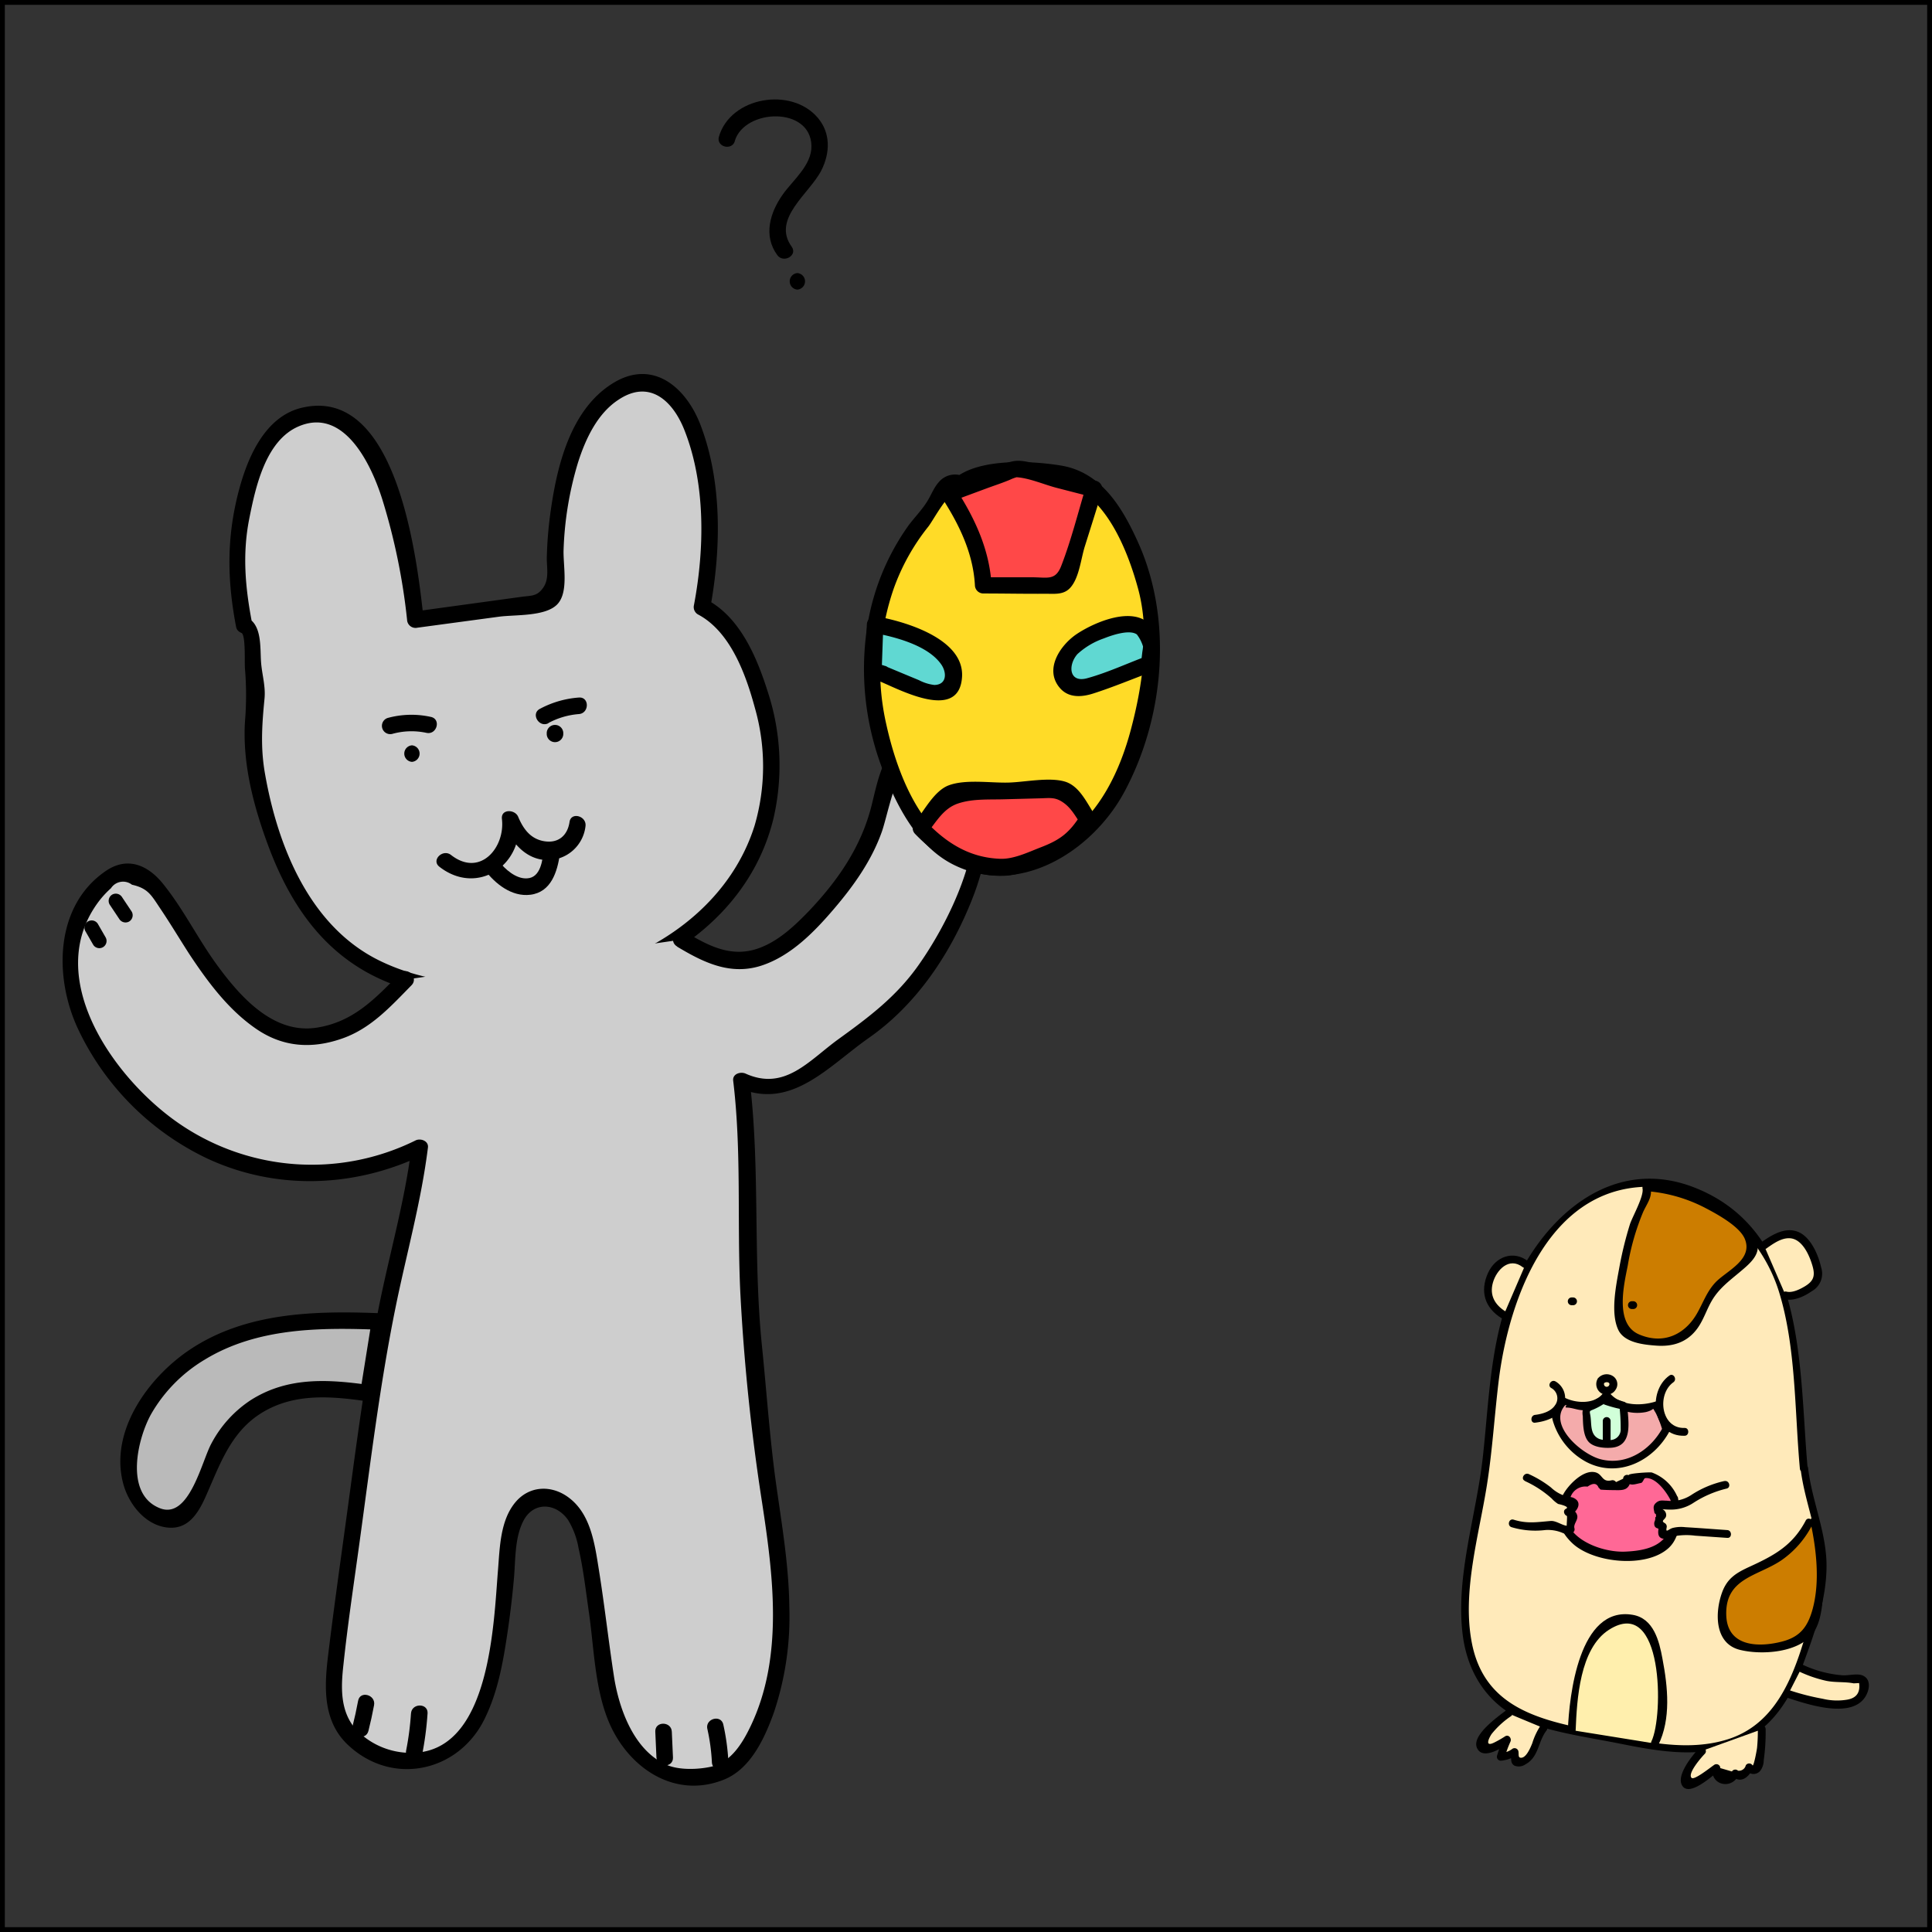 <svg id="Layer_2" data-name="Layer 2" xmlns="http://www.w3.org/2000/svg" viewBox="0 0 401 401"><rect x="0" y="0" width="401" height="401" fill="#333333" stroke="none"/><defs><style>.cls-1{fill:#ffeaba;}.cls-2{fill:#ff6896;}.cls-3{fill:#cc7d00;}.cls-4{fill:#cecece;}.cls-5{fill:#bababa;}.cls-6{fill:#ffdb27;}.cls-7{fill:#ff4848;}.cls-8{fill:#60d8d2;}.cls-9{fill:#f4abab;}.cls-10{fill:#d1ffd9;}.cls-11{fill:#ffefad;}.cls-12{fill:none;stroke:#000;stroke-miterlimit:10;}</style></defs><title>Q2</title><path class="cls-1" d="M903,255.21c.48,5.88,3.1,11.45,3.7,17.32.77,7.54-1.81,15-4.36,22.16-1.69,4.78-3.51,9.74-7.27,13.26s-9.49,5.27-14.93,5.47-10.84-.88-16.17-2l-9.27-1.87c-4.92-1-10-2.07-14-5-4.71-3.51-7.16-9.25-7.82-15s.26-11.45,1.19-17.11l2.58-15.81c1.07-7.85,1.94-22.06,3.75-29.79s4.92-15.35,10.35-21.29,13.44-10,21.64-9.57c6.92.39,13.38,3.94,18.11,8.83a34,34,0,0,1,8,13.43,66,66,0,0,1,2.24,13.7l2.15,23.36" transform="translate(-528.5 49.5)"/><path d="M902.21,255.21c.49,4.22,1.77,8.2,2.75,12.32a36,36,0,0,1-.69,18.78c-2.81,10-6.1,21.6-17,25.14-9.79,3.18-20.78-.28-30.49-2.25-10.85-2.2-20.41-5.55-22.78-17.66-2.08-10.63,1.47-22.34,3.13-32.87,1.12-7.08,1.55-14.26,2.41-21.38,2.14-17.7,10.9-41.66,32.84-40.43,11.95.67,21.89,10.66,25.33,21.66,3.59,11.48,3.27,24.92,4.37,36.84.1,1,1.72,1,1.62,0-1.89-20.53-.07-48.93-23.21-58.26-20-8.08-36,10.42-40.51,28-2.35,9.11-2.69,18.7-3.73,28-1.33,11.89-5.61,24.42-4.19,36.45,1.08,9.15,6.24,16.12,15.07,19,5.64,1.83,11.71,2.68,17.52,3.84s11.77,2.28,17.72,1.64c10.92-1.18,16.61-7.88,20.23-17.72,2.37-6.42,4.81-13.14,5-20.05.22-7.28-3-13.94-3.82-21.08-.12-1-1.74-1-1.62,0Z" transform="translate(-528.5 49.5)"/><path class="cls-2" d="M876,261.65a8.28,8.28,0,0,0-6.21-5.11.45.45,0,0,0-.24,0c-.13.05-.18.2-.22.33a2,2,0,0,1-3.11.56c.31.6-.32,1.25-.89,1.63s-1.21.59-1.6.17c-.2-.21-.24-.55-.49-.69-.53-.29-1,.57-1.61.63s-.82-.4-1-.83a2.86,2.86,0,0,0-.56-1.23c-.59-.55-1.57-.24-2.29.15a9.22,9.22,0,0,0-4.6,4.9,20.75,20.75,0,0,0-.65,3.77,21.66,21.66,0,0,0,1.54,2.81,11.27,11.27,0,0,0,7.34,4.41,24.05,24.05,0,0,0,8.83-.3,10.68,10.68,0,0,0,3.09-.95,4,4,0,0,0,2-2.34s1.11-3.59,1.11-4.12S876,261.65,876,261.65Z" transform="translate(-528.5 49.5)"/><path d="M876.69,261.24a9.23,9.23,0,0,0-5.33-5.11c-.36-.12-5.4.2-4.75.59a.82.82,0,0,0-1.22.7l-1.48.7a.85.85,0,0,0-.92-.37c-2.27.53-1.72-1.71-4-1.74s-4.95,2.75-5.94,4.5c-2.18,3.84-1.24,7.49,1.9,10.39,4.38,4,15.1,5.11,19.77,1,2.89-2.54,2.57-7.08,2.07-10.47-.15-1-1.71-.59-1.56.43a12.85,12.85,0,0,1,.06,5.12c-1,4.48-5.33,5.39-9.45,5.57-5.93.26-15.39-3.93-11.39-11.24a3.28,3.28,0,0,1,3.56-2.25q1.76-1.23,2.31.26c.18,0,.23.35.48.37.8.06,1.64.08,2.35.09,2,0,3.54.33,3.88-2.37l-1.22.7c1.36.82,1.78.49,3.28.19.43-.08.56-.92.87-1,2.21-.27,4.5,2.95,5.34,4.7C875.74,263,877.14,262.18,876.69,261.24Z" transform="translate(-528.5 49.5)"/><path class="cls-3" d="M870.17,196.84c.8,1,0,2.34-.67,3.4a23.38,23.38,0,0,0-2.38,6.24c-1.66,6.11-3.09,12.44-2.22,18.7a3.53,3.53,0,0,0,.65,1.84,4.07,4.07,0,0,0,2.14,1.07c3.41.92,7.32,1.74,10.28-.13,3.29-2.07,3.86-6.46,6.16-9.52s6.43-4.79,8.29-8.18a1.76,1.76,0,0,0,.28-1,1.94,1.94,0,0,0-.5-1A30.73,30.73,0,0,0,870.77,197" transform="translate(-528.5 49.5)"/><path d="M869.39,197.06c.47,1.55-2.1,6-2.6,7.59a76,76,0,0,0-2.2,9c-.67,3.67-1.86,9.38-.2,12.88,1.27,2.66,5.24,3.07,7.84,3.26,3.53.27,6.53-.7,8.63-3.65,1.25-1.76,1.87-3.85,2.95-5.69,1.48-2.52,3.6-4.08,5.79-5.92,1.83-1.55,4.44-3.59,3.55-6.16-1.16-3.38-6.35-6.53-9.35-8.21a33.53,33.53,0,0,0-13-4c-1-.11-1,1.51,0,1.62a31.49,31.49,0,0,1,11.52,3.37c2.39,1.25,7.24,3.84,8.33,6.5,1.79,4.35-3.91,6.67-6.13,9.06-1.77,1.9-2.52,4.18-3.79,6.4-2.52,4.4-7,6.54-12.07,4.34s-3.08-10.36-2.3-14.32a50.1,50.1,0,0,1,3.2-11.11c.93-2,2.08-3.25,1.42-5.44a.81.81,0,0,0-1.56.43Z" transform="translate(-528.5 49.5)"/><path class="cls-3" d="M904,266.5a18.26,18.26,0,0,1-9.35,8.89c-2.26,1-4.84,1.54-6.49,3.32a8.37,8.37,0,0,0-1.91,4.25,16,16,0,0,0,0,5.64,4.42,4.42,0,0,0,1,2.41,4.83,4.83,0,0,0,2.53,1.13,20.21,20.21,0,0,0,10.62-.69,7.26,7.26,0,0,0,3.91-2.65,7.62,7.62,0,0,0,.88-2.41,44.46,44.46,0,0,0-.1-20.23" transform="translate(-528.5 49.5)"/><path d="M903.3,266.09c-2.73,5.2-6.53,7.24-11.65,9.59-2.72,1.25-4.64,2.37-5.72,5.34-1.55,4.29-1.53,10.58,3.63,11.9,4.48,1.15,12.58.68,15.44-3.71,1.76-2.69,1.85-7,2-10.16a48.32,48.32,0,0,0-1.17-13.1c-.22-1-1.78-.59-1.56.43,1.22,5.63,2,12.29.48,18-1,3.72-2.58,5.84-6.31,6.82-4.65,1.22-11.39,1.28-11.64-5.4-.29-7.8,6.54-8.11,11.47-11.47a19.87,19.87,0,0,0,6.41-7.4c.48-.92-.91-1.74-1.4-.82Z" transform="translate(-528.5 49.5)"/><path class="cls-4" d="M579.13,80.13c-2.23-11.36-2.23-16.28.61-27.48,1.81-7.15,5.73-15,12.51-16,4.31-.68,8.66,1.76,11.55,5.28s4.55,8,5.91,12.49a130.68,130.68,0,0,1,5,24.75l26.16-3.6a3.63,3.63,0,0,0,1.88-.63c1-.82,1-2.4,1-3.75a80.36,80.36,0,0,1,2-20.93c1.74-7.6,5.08-15.48,11.51-19.07a10,10,0,0,1,5.35-1.42c5.91.33,9.41,7.26,10.94,13.44a76.59,76.59,0,0,1,.77,33.25c3.78,1.69,6.37,5.5,8.36,9.37,5.42,10.56,7.78,23.34,4.66,34.94-3,11-10.64,20.11-19.83,25.83s-19.8,8.32-30.37,9.24c-8.15.7-16.46.43-24.31-2a38,38,0,0,1-20.12-14.32,57.35,57.35,0,0,1-5.78-11.59c-4.09-10.39-7.24-21.86-5-32.9.42-2.06-.44-3.44-.67-5.53s-.08-9.17-2-9.33" transform="translate(-528.5 49.5)"/><path d="M580.79,79.67c-1.39-7.27-2-14.11-.57-21.43,1.31-6.58,3.38-16.35,10.33-19.27,9.49-4,15.09,8.17,17.29,15.15a130.33,130.33,0,0,1,5.15,25,1.76,1.76,0,0,0,2.17,1.66L632,78.51c3.34-.46,9.6,0,12.12-2.53s1.2-8.26,1.36-11.51a70.3,70.3,0,0,1,3-18c1.54-4.83,4-10.14,8.39-13,6.46-4.31,11.28.24,13.67,6.26,4.44,11.16,4.2,24.72,2,36.34a1.77,1.77,0,0,0,.79,1.94c6.79,3.56,10,12.53,11.88,19.52a43.93,43.93,0,0,1-.09,24.34c-4.64,14.77-17.63,25-32.06,29.33s-32.15,5.47-46-1.42c-14.27-7.11-20.87-23.52-23.52-38.47-1-5.47-.68-10.3-.14-15.78.25-2.56-.48-4.85-.7-7.39-.27-3.09.32-8.18-3.18-9.58-2.05-.82-2.95,2.5-.91,3.31.92.36.62,6.24.73,7.36a66.1,66.1,0,0,1,0,11.1c-.51,8.75,1.79,17.48,4.8,25.61,5.42,14.62,14.13,25.84,29.74,30.09,28.07,7.63,67.53-4.6,75.14-35.57A49,49,0,0,0,687.83,94c-2.27-7.16-5.75-15.43-12.73-19.09l.79,1.94c2.29-12.28,2.54-26.32-2-38.16-3-7.82-9.88-13.74-18.13-8.68-9,5.53-11.76,17.58-13.06,27.27a81.67,81.67,0,0,0-.71,9.06c0,2.13.52,4.34-.76,6.16s-2.41,1.59-4.53,1.88l-22.43,3.08,2.17,1.66c-1.33-12.12-5.33-48.65-25.24-44-7.65,1.77-11.27,10.23-13.09,17.07-2.59,9.72-2.49,18.58-.61,28.39.41,2.17,3.72,1.25,3.31-.91Z" transform="translate(-528.5 49.5)"/><path d="M614,108.63a1.72,1.72,0,0,0,0-3.43,1.72,1.72,0,0,0,0,3.43Z" transform="translate(-528.5 49.5)"/><path d="M645.41,102.95v-.4a1.72,1.72,0,0,0-3.43,0v.4a1.72,1.72,0,0,0,3.43,0Z" transform="translate(-528.5 49.5)"/><path d="M619.7,130.4c7.85,6.13,17.56-.3,16.42-9.9l-3.37.46c1.65,3.95,4.56,7.92,9.27,8.06a7.93,7.93,0,0,0,8-7c.32-2.16-3-3.09-3.31-.91-.43,2.86-2.36,4.44-5.19,4s-4.37-2.46-5.47-5.08c-.66-1.59-3.63-1.66-3.37.46.7,5.91-4.53,12.18-10.56,7.47-1.72-1.34-4.17,1.07-2.43,2.43Z" transform="translate(-528.5 49.5)"/><path d="M629.06,131c2.19,2.91,5.64,5.7,9.53,5.21,4.32-.54,5.6-4.8,6.12-8.49.3-2.16-3-3.1-3.31-.91s-.64,5.86-3.51,6c-2.27.15-4.59-1.89-5.86-3.58s-4.3,0-3,1.73Z" transform="translate(-528.5 49.5)"/><path class="cls-4" d="M669.94,145.52c3.41,2.07,7,4.19,10.88,4.47,6.71.48,12.62-4.51,17.39-9.64,5.15-5.54,9.95-11.8,12.18-19.28,1.08-3.61,1.54-7.45,3-10.9s4.29-6.6,7.8-6.77,6.75,2.86,8.49,6.28c4.53,8.9,2.13,20.08-1.92,29.25-4.8,10.89-12,20.85-21.65,26.88s-13.57,14-23.7,9c2.21,17.21.55,29.76,1.65,47,1.65,12.9,2.3,27.73,4.42,40.9,2.61,16.22,4.14,33.93-3.36,48.25-1.91,3.65-4.75,7.22-8.58,7.86-2.07.35-7.15.63-9.17,0-3.9-1.16-4.92-3.45-7.79-6.53-4.15-4.44-5-11.22-5.83-17.48q-1.26-10-2.89-20c-.55-3.38-1.18-6.86-3-9.68s-5.11-4.81-8.16-3.85c-4.62,1.45-5.62,7.91-6,13.1a186.84,186.84,0,0,1-2.32,19.12c-1.54,8.82-4.75,18.8-12.6,21.72a16,16,0,0,1-10.42-.16c-3.74-1.21-7.39-3.53-9.22-7.27-2-4.08-1.47-9-.89-13.56q3.44-27,7.48-54l.2-1c3.36-25.14,7.65-33.93,9.65-50.62a49.73,49.73,0,0,1-38.39,2.79c-12.52-4.27-23.44-13.78-30-26.1A33.52,33.52,0,0,1,543,152a23.09,23.09,0,0,1,7.28-18.36,7.81,7.81,0,0,1,4.63-2.31c3.13-.14,5.58,2.79,7.42,5.53,6.17,9.19,11.47,19.6,20.29,25.76a17,17,0,0,0,6.82,3.05,17.75,17.75,0,0,0,6.6-.4c7.85-1.7,10.82-5.54,16.67-11.45" transform="translate(-528.5 49.5)"/><path d="M669.07,147c5.45,3.27,11,6,17.44,3.93,6.14-2,11-7,15.09-11.79s7.8-10,9.93-16c1.81-5.12,4.95-25.3,14.43-15.75,11.25,11.32.55,33-6.79,43.4-4.61,6.55-10.29,10.8-16.68,15.42-6.09,4.41-11.07,10.79-19.23,7.13-1-.46-2.76,0-2.58,1.48,1.78,14.71.77,29.44,1.49,44.2a427.39,427.39,0,0,0,4.5,43.32c2.31,15.13,4.5,31.94-2.31,46.3-1.71,3.6-4.12,7.65-8.3,8.56-2.75.6-6.71.73-9.28-.43-6.75-3-9.83-11.66-10.86-18.4-1.13-7.36-1.95-14.77-3.13-22.12-.86-5.37-1.69-11.72-6.5-15.1-3.49-2.46-7.93-2.24-10.77,1.1-3.21,3.79-3.28,9.44-3.66,14.14-.89,10.9-1.55,36.55-16.73,37.87a15.74,15.74,0,0,1-12.87-4.94c-3.2-3.75-3-8.65-2.48-13.28.9-8.48,2.18-16.94,3.34-25.39,2.24-16.27,4.21-32.69,7.48-48.79,2.25-11.07,5.32-21.93,6.72-33.17.18-1.41-1.56-2-2.58-1.48a48.58,48.58,0,0,1-49.76-4c-13-9.27-27.48-29.72-16.24-45.26a19.37,19.37,0,0,1,2.79-3.09,3,3,0,0,1,4.36-.73c3.33.75,4,2.14,5.86,4.92,2.08,3.09,4,6.3,6,9.41,3.85,5.82,8.16,11.66,14,15.64,5.47,3.73,11.41,4.15,17.63,2,6.05-2.06,10.17-6.66,14.53-11.1,1.55-1.58-.88-4-2.43-2.43-5.15,5.25-9.69,10.09-17.33,11.24-9,1.35-15.91-6.55-20.73-13.19-3.93-5.41-6.93-11.57-11.15-16.76-3.16-3.88-7.38-5.61-11.8-2.59-10.64,7.25-10.74,22-5.88,32.57a56.38,56.38,0,0,0,27,27.15c14.39,6.67,30.73,6,44.9-.87l-2.58-1.48c-1.42,11.39-4.66,22.41-6.88,33.65-3.09,15.66-5,31.59-7.2,47.4-1.12,8.18-2.26,16.37-3.25,24.57-.79,6.54-1.06,13.51,4.13,18.4,9.19,8.65,22.83,5.64,28.27-5.19,2.85-5.67,3.95-12,4.87-18.23q.81-5.47,1.31-11c.36-3.94.12-8.7,2.08-12.27,2.09-3.79,6.63-3.58,9.16,0a16.85,16.85,0,0,1,2.19,5.89c1,4.37,1.51,8.92,2.15,13.36,1.05,7.3,1.2,15.46,4,22.37,3.9,9.61,13.61,16.48,24.05,12.27,5.53-2.23,8.42-8.61,10.31-13.84a62.52,62.52,0,0,0,3.23-22c-.1-8.55-1.53-16.9-2.72-25.34-1.36-9.69-2-19.47-3-29.2-1.83-18.24-.31-36.6-2.52-54.8l-2.58,1.48c11.12,5,18.78-4.24,27.37-10.27,10-7,17-17.63,21.42-28.82,3.92-9.88,6.55-25.44-3-33.2a8.72,8.72,0,0,0-10.82-.62c-4.62,3.21-5.75,9-7,14.12-2.11,8.73-7,15.82-13.11,22.25-3,3.09-6.26,6.19-10.33,7.67-5.69,2.07-10.46-.45-15.3-3.36-1.9-1.14-3.63,1.83-1.73,3Z" transform="translate(-528.5 49.5)"/><path class="cls-5" d="M607.38,224.79c-9.41-.4-19-.46-28,2.33s-17.65,8.81-21.91,17.9a20.14,20.14,0,0,0-2,11.66c.66,4,3.17,7.68,6.72,8.89a5.11,5.11,0,0,0,3.66,0c1.8-.78,2.81-2.81,3.63-4.71,2.24-5.23,4.17-10.8,7.93-14.89s9.19-6.34,14.57-7.06,7.67,0,13,.77Z" transform="translate(-528.5 49.5)"/><path d="M607.38,223.07c-13.45-.53-27.69-.23-39.31,7.45-8.72,5.76-17,17.07-13.95,28.08,1.14,4.07,4.39,8.25,8.8,8.91s6.57-2.63,8.18-6.19c3-6.68,5.21-13.63,11.85-17.65s14.17-3.4,21.59-2.34c.84.12,2-.19,2.11-1.2L609,225.24c.35-2.16-3-3.09-3.31-.91l-2.38,14.88,2.11-1.2c-8.64-1.23-17.12-1.84-24.87,3.09a24.41,24.41,0,0,0-8.17,9c-2,3.63-4.59,15.82-10.67,13.45-7.52-2.93-4.63-14.62-1.8-19.62A31.32,31.32,0,0,1,571,232.7c10.9-6.65,24-6.69,36.35-6.2C609.59,226.59,609.58,223.16,607.38,223.07Z" transform="translate(-528.5 49.5)"/><path class="cls-6" d="M727.89,51c-3.74-1.67-4.1,3.32-6.92,6.47-6.87,7.66-10.82,18.17-11.41,28.83a58.45,58.45,0,0,0,7.08,30.63,30.4,30.4,0,0,0,7.43,9.56c9.18,7.29,23,3.92,31-4.85s11.16-21.45,12.25-33.72a48.82,48.82,0,0,0-.13-12.11,51.83,51.83,0,0,0-4.79-13.69c-1.92-4.05-4.11-8.22-7.71-10.59-3.85-2.54-5.6-2.93-10.11-2.9s-13.31-.66-16.69,2.38" transform="translate(-528.5 49.5)"/><path d="M728.35,49.3a4.4,4.4,0,0,0-5,1.27c-1,1.11-1.58,2.67-2.37,3.95-1.12,1.81-2.62,3.33-3.88,5a49.36,49.36,0,0,0-8.93,23.5A58.27,58.27,0,0,0,712,111c2.83,7.15,7,15.1,14.07,18.8,13.81,7.2,29.18-2.63,35.79-14.92,8.38-15.57,10.11-35.92,2.77-52-3.21-7.06-7.55-14.37-15.9-15.75-6.11-1-16.51-1.52-21.72,2.38-1.75,1.31,0,4.29,1.73,3,2.9-2.18,6.81-2.16,10.29-2.19,3.29,0,7.2-.43,10.38.47,8.66,2.44,13.2,14.12,15.32,21.94,2.5,9.24.93,20-1.48,29.09-2.26,8.57-6.39,17.37-13.89,22.54-6.73,4.63-16.22,6.37-23.32,1.5-7.69-5.27-11.66-16.3-13.58-25A51.27,51.27,0,0,1,714,72.66a44.48,44.48,0,0,1,7.17-12.85c1.11-1.4,4.37-7.76,6.26-7.2,2.12.64,3-2.68.91-3.31Z" transform="translate(-528.5 49.5)"/><path class="cls-7" d="M725.51,52.94c3.57,5.38,7,12.4,7.09,19l14.85.07a2.56,2.56,0,0,0,1.76-.44,3,3,0,0,0,.73-1.44c2-6.65,3.66-11.56,5.65-18.21l-16.14-4.17Z" transform="translate(-528.5 49.5)"/><path d="M724,53.81c3.57,5.53,6.48,11.48,6.85,18.15a1.75,1.75,0,0,0,1.72,1.72c4.33,0,8.66.09,13,.06,1.9,0,3.74.25,5.1-1.28,1.84-2.07,2.18-6,3-8.58,1.2-3.82,2.42-7.64,3.57-11.48A1.74,1.74,0,0,0,756,50.3L748,48.21c-2.47-.64-5.48-2-8-2.07-2.18-.06-4.54,1.32-6.56,2.07L725,51.29c-2.05.76-1.17,4.08.91,3.31l7.42-2.75c1.6-.59,3.25-1.12,4.83-1.79a8.64,8.64,0,0,1,1.39-.52c.89-.18-1.16-.07-.34,0,2.78.09,6,1.56,8.73,2.25l7.14,1.84-1.2-2.11c-1.64,5.44-3.06,11.14-5.11,16.43-1.2,3.1-2.85,2.38-6,2.37l-10.21,0L734.31,72c-.41-7.31-3.4-13.8-7.32-19.89C725.8,50.22,722.82,51.94,724,53.81Z" transform="translate(-528.5 49.5)"/><path class="cls-8" d="M711.56,90.27l7.21,3a11.28,11.28,0,0,0,3.64,1.06,3.9,3.9,0,0,0,3.4-1.43,4.6,4.6,0,0,0,0-4.77,9.79,9.79,0,0,0-3.49-3.32,32.31,32.31,0,0,0-12.22-4.68L709.78,90Z" transform="translate(-528.5 49.5)"/><path d="M711.11,91.92c4.25,1.77,16.52,8.42,17.07-.95.46-7.85-11.7-11.44-17.59-12.5a1.75,1.75,0,0,0-2.17,1.66L708.06,90a1.73,1.73,0,0,0,1.26,1.66l1.79.32c2.16.38,3.09-2.93.91-3.31l-1.79-.32L711.49,90l.35-9.82-2.17,1.66c4.49.8,11.47,2.59,14.22,6.61,1.14,1.67,1.15,4.18-1.47,4.22a9.26,9.26,0,0,1-3.19-1c-2.42-1-4.81-2-7.21-3C710,87.76,709.09,91.08,711.11,91.92Z" transform="translate(-528.5 49.5)"/><path class="cls-8" d="M767,88.33l-11.36,4.23c-1.72.64-3.72,1.25-5.25.18s-1.85-3.8-.94-5.66a10.42,10.42,0,0,1,4.33-4.1c3.71-2.21,8.3-3.85,12.11-1.84l1.6,3.09Z" transform="translate(-528.5 49.5)"/><path d="M766.53,86.68c-4.09,1.52-8.21,3.45-12.42,4.6-3.71,1-4-2.69-2-5A15.61,15.61,0,0,1,757.63,83c1.52-.61,5.27-1.93,6.83-.82a7.91,7.91,0,0,1,1.28,2.48c.36.95,0-.7,0-.06,0,.45-.11.94-.16,1.38l-.28,2.38c-.26,2.19,3.18,2.17,3.43,0,.35-3,.8-5.47-1.32-8-3.6-4.27-11.72-.71-15.34,1.68-3.47,2.29-7,7.44-3.5,11.35,1.85,2.06,4.61,1.79,7,1,4-1.29,7.94-2.94,11.89-4.41C769.49,89.23,768.61,85.91,766.53,86.68Z" transform="translate(-528.5 49.5)"/><path class="cls-7" d="M754.29,120.56l-3.16-4.67a3.82,3.82,0,0,0-1.09-1.2,3.42,3.42,0,0,0-1.89-.31l-20.7.56a4.4,4.4,0,0,0-1.57.23,4.85,4.85,0,0,0-1.78,1.59l-4.48,5.6s4.78,5,6.16,5.48,10.41,3.13,11.88,2.68,11.92-3.72,13.48-5.56A42.71,42.71,0,0,0,754.29,120.56Z" transform="translate(-528.5 49.5)"/><path d="M755.77,119.69c-1.67-2.47-3.15-6-6.19-6.95-3.29-1-8.35.1-11.78.19-3.7.1-8.86-.74-12.38.57-3,1.12-5.12,5.27-7,7.64a1.76,1.76,0,0,0,0,2.43c4.88,5.05,11.13,9,18.58,8.7,3.45-.12,7.28-2.06,10.42-3.36,4.07-1.69,6-3.74,8.36-7.5,1.18-1.88-1.79-3.6-3-1.73-2.35,3.74-4.32,5.19-8.37,6.73-2.56,1-5.53,2.43-8.28,2.34-6.35-.22-11.11-3.24-15.32-7.6v2.43c2-2.46,3.47-5.26,6.49-6.29s6.32-.8,9.53-.89l7.53-.2c2.16-.06,3.24-.3,5,1,1.5,1.1,2.36,2.71,3.38,4.22C754,123.25,757,121.53,755.77,119.69Z" transform="translate(-528.5 49.5)"/><path d="M609.86,102.84a14.82,14.82,0,0,1,7.16-.23c2.16.46,3.08-2.85.91-3.31a18.66,18.66,0,0,0-9,.23,1.72,1.72,0,0,0,.91,3.31Z" transform="translate(-528.5 49.5)"/><path d="M642.32,100.57a16,16,0,0,1,6.33-1.86c2.19-.17,2.21-3.6,0-3.43a20.23,20.23,0,0,0-8.06,2.33c-2,1-.22,4,1.73,3Z" transform="translate(-528.5 49.5)"/><path d="M681-20.22c2-6.73,15.76-7.28,15.92,1,.08,4-3.85,7.12-5.94,10.07-2.67,3.77-4.1,8.56-1.15,12.6,1.29,1.77,4.27.06,3-1.73-4.25-5.83,3.76-11.07,6.17-15.9,1.8-3.6,1.94-7.69-.76-10.87-5.51-6.5-18.12-4.34-20.52,3.91-.62,2.13,2.7,3,3.31.91Z" transform="translate(-528.5 49.5)"/><path d="M694,10.61a1.72,1.72,0,0,0,0-3.43,1.72,1.72,0,0,0,0,3.43Z" transform="translate(-528.5 49.5)"/><path d="M860.12,236.65a2.25,2.25,0,0,0,.7,3,2.16,2.16,0,0,0,3-.7,2,2,0,0,0-.66-2.9,2.36,2.36,0,0,0-2.89.42c-.67.79.47,1.94,1.15,1.15.36-.43,1.42-.26,1.06.42a.56.56,0,1,1-1-.53c.55-.89-.85-1.71-1.4-.82Z" transform="translate(-528.5 49.5)"/><path d="M854.73,221.41H855a.81.81,0,0,0,0-1.62h-.28a.81.81,0,0,0,0,1.62Z" transform="translate(-528.5 49.5)"/><path d="M867.21,222.2h.28a.81.81,0,0,0,0-1.62h-.28a.81.81,0,0,0,0,1.62Z" transform="translate(-528.5 49.5)"/><path class="cls-9" d="M874.36,247.13c-2.26,4.92-7.56,8-12.6,7.28s-9.45-5.11-10.49-10.48l1.63-2.61a7.86,7.86,0,0,0,5.15,1c1.85-.25,3.41-1.15,3.9-2.23,1.37,2.4,7,3.52,10.48,2.09Z" transform="translate(-528.5 49.5)"/><path d="M873.66,246.72c-2.45,4.65-7.5,8.06-12.93,6.66-3.6-.93-9.69-6-8.14-10a4,4,0,0,1,.74-1.18c.74-.32-.28.46.33.45,1.19,0,2.4.61,3.69.55a6.57,6.57,0,0,0,5.31-2.67l-1.27.16a9.42,9.42,0,0,0,8.74,2.89c2.06-.5,1.14-1.21,2,.13a19.74,19.74,0,0,1,1.42,3.67c.37,1,1.94.54,1.56-.43l-1.92-5a.83.83,0,0,0-1-.57c-3.12,1-7.49.95-9.69-1.88-.35-.45-1-.21-1.27.16-1.7,2.36-5.67,2.12-7.94.95a.83.83,0,0,0-1.11.29c-1.37,2.19-2.07,2.62-1.15,5.19a14.33,14.33,0,0,0,6.69,7.83c6.64,3.49,14-.17,17.32-6.39C875.54,246.62,874.14,245.8,873.66,246.72Z" transform="translate(-528.5 49.5)"/><path class="cls-10" d="M865.42,242.26l.24,3.51c.09,1.31.11,2.81-.89,3.71s-2.63.77-4,.55a3.5,3.5,0,0,1-1.76-.61,3,3,0,0,1-.84-1.88,23,23,0,0,1-.34-4.4c0-.35.32-.84.59-.6l2.84-1.41Z" transform="translate(-528.5 49.5)"/><path d="M864.61,242.26a38.05,38.05,0,0,1,.27,4.78,2.17,2.17,0,0,1-2,2.34,5.51,5.51,0,0,1-2.4-.2c-2-.82-1.6-3-1.87-4.76-.15-1-.34-1,.51-1.33a13.34,13.34,0,0,0,1.94-1c.56-.37.66,0,0-.19a2.7,2.7,0,0,1,.44.12,25.78,25.78,0,0,0,3.7,1,.81.81,0,0,0,.43-1.56c-1.36-.36-3.47-1.43-4.84-1-.94.29-1.78,1-2.7,1.34a1.09,1.09,0,0,0-.75.41,3.4,3.4,0,0,0-.32,2.2c.05,1.57.06,3.88,1.07,5.19s3.29,1.49,4.82,1.39c4.62-.32,3.55-5.56,3.33-8.74C866.16,241.23,864.54,241.22,864.61,242.26Z" transform="translate(-528.5 49.5)"/><path d="M861.17,245.44v4a.81.81,0,0,0,1.62,0v-4a.81.81,0,0,0-1.62,0Z" transform="translate(-528.5 49.5)"/><path d="M850.51,238.61a2.43,2.43,0,0,1,.75,3.56c-.88,1.32-2.67,1.82-4.15,2-1,.12-1,1.74,0,1.62,2.28-.27,4.88-1.13,5.87-3.41a4,4,0,0,0-1.65-5.17c-.93-.47-1.75.92-.82,1.4Z" transform="translate(-528.5 49.5)"/><path d="M875,236c-4.75,3.35-3.45,12.75,3.16,12.5,1,0,1-1.66,0-1.62-4.92.19-5.83-7-2.34-9.48.85-.6,0-2-.82-1.4Z" transform="translate(-528.5 49.5)"/><path class="cls-1" d="M894.63,209c2-1.46,4.56-3,6.86-2,1.59.68,2.43,2.34,3.14,3.87s1.49,3.3,1.19,5-5,4.11-6.7,3.49" transform="translate(-528.5 49.5)"/><path d="M895,209.72c1.42-1,3.22-2.35,5.05-2.21,2.55.19,4,3.55,4.61,5.62.68,2.24.23,3.3-1.62,4.4-1,.59-2.53,1.35-3.73,1.06-1-.25-1.45,1.31-.43,1.56,1.92.47,4.13-.58,5.68-1.66a4.16,4.16,0,0,0,1.91-5c-.56-2.52-2.09-6.09-4.59-7.23-2.7-1.23-5.53.49-7.68,2-.84.6,0,2,.82,1.4Z" transform="translate(-528.5 49.5)"/><path class="cls-1" d="M845.14,212.9a4.27,4.27,0,0,0-4.85-.53,5.9,5.9,0,0,0-2.38,3.07,7.73,7.73,0,0,0-.53,4.2c.26,1.4,1.95,3.08,3.23,3.79" transform="translate(-528.5 49.5)"/><path d="M845.71,212.32c-3.1-2.43-6.83-1-8.37,2.41-1.71,3.81-.68,7.23,2.86,9.4.89.55,1.71-.85.82-1.4-2.25-1.38-3.4-3.38-2.66-6s3.36-5.44,6.21-3.21c.81.64,2-.5,1.15-1.15Z" transform="translate(-528.5 49.5)"/><path class="cls-1" d="M902.39,296.77a23.67,23.67,0,0,0,12,2.26,1.34,1.34,0,0,1,.92.15,1,1,0,0,1,.32.62c.33,1.66-1,3.32-2.59,4a10,10,0,0,1-5.2.3,46,46,0,0,1-8.17-2" transform="translate(-528.5 49.5)"/><path d="M902,297.47a26.82,26.82,0,0,0,5.47,1.88c1.91.41,3.92.17,5.78.54l1.12-.06q.41,3-2.56,3.46a12.64,12.64,0,0,1-5-.2,49.57,49.57,0,0,1-7-1.8c-1-.32-1.42,1.24-.43,1.56,4.08,1.32,14.48,5,16.75-1.14.51-1.4.37-2.93-1.12-3.49-1.1-.41-2.88.07-4.06,0a23.81,23.81,0,0,1-8.19-2.15c-.94-.43-1.77,1-.82,1.4Z" transform="translate(-528.5 49.5)"/><path class="cls-1" d="M841.58,306.14a29.59,29.59,0,0,0-5.24,5.13c-.4.5-.8,1.16-.52,1.74.39.81,1.63.62,2.48.25a20.24,20.24,0,0,0,3-1.64,19.35,19.35,0,0,0-1.32,3.54,5.07,5.07,0,0,0,2.86-1c.4.68-.3,1.84.43,2.19a1,1,0,0,0,.75,0c1.63-.53,2.62-2.11,3.25-3.65s.49-2.27,1.61-3.53" transform="translate(-528.5 49.5)"/><path d="M841,305.57c-1.59,1.25-7.15,5.12-5.93,7.75s5.28-.14,6.65-1l-1.11-1.11a27,27,0,0,0-1.4,3.74.82.82,0,0,0,.78,1,7,7,0,0,0,3.27-1.13l-1.19-.48c.21.92-.23,2,.72,2.61a2.4,2.4,0,0,0,2.31-.24c2.81-1.5,2.63-4.79,4.37-7,.63-.81-.5-2-1.15-1.15a14.21,14.21,0,0,0-1.79,3.77c-.34.84-1.19,2.92-2.24,3-.81.06-.49-.7-.65-1.4a.82.82,0,0,0-1.19-.48,4.37,4.37,0,0,1-2.45.91l.78,1A23.6,23.6,0,0,1,842,312c.31-.68-.36-1.58-1.11-1.11a21.6,21.6,0,0,1-2.24,1.28c-2,1-1.19-.79-.57-1.75a18,18,0,0,1,4.06-3.73c.82-.64-.33-1.78-1.15-1.15Z" transform="translate(-528.5 49.5)"/><path class="cls-1" d="M881.74,313.91a12.5,12.5,0,0,0-3.41,6,1.1,1.1,0,0,0,0,.79c.3.61,1.25.3,1.83-.08l4.57-3.08a2,2,0,0,0,1.35,2.55,2.14,2.14,0,0,0,2.57-1.44,1.25,1.25,0,0,0,1.75.31,3.42,3.42,0,0,0,1.13-1.59c.08.64,1.09.78,1.58.34a2.54,2.54,0,0,0,.63-1.78,51.75,51.75,0,0,0,.4-6.49" transform="translate(-528.5 49.5)"/><path d="M881.17,313.33c-1.29,1.4-4.79,5.55-3.55,7.73,1.46,2.58,6.41-2.13,7.51-2.87l-1.22-.7c-.42,3.5,3.88,4.56,5.43,1.52l-1.27.16c1.68,1.57,3.32.3,4.16-1.44h-1.4a1.83,1.83,0,0,0,3,.34,3.62,3.62,0,0,0,.74-2.19,41.25,41.25,0,0,0,.4-6.49.81.81,0,0,0-1.62,0,35.81,35.81,0,0,1-.15,3.77c0,.29-.7,4.09-.95,3.75a.82.82,0,0,0-1.4,0,1.46,1.46,0,0,1-1.61,1.11.82.82,0,0,0-1.27.16l-2.41-.7a.81.81,0,0,0-1.22-.7c-.9.61-4.2,3.27-4.74,2.73-.95-.94,2.28-4.53,2.75-5,.71-.77-.44-1.92-1.15-1.15Z" transform="translate(-528.5 49.5)"/><path class="cls-11" d="M854.73,309.6c.23-6.51.89-12.72,4.38-18.29a11.37,11.37,0,0,1,4-4,6.17,6.17,0,0,1,5.58-.36c2.29,1.13,3.22,3.79,3.75,6.22a52.47,52.47,0,0,1,1.22,11.49c0,2.66-.26,5.42-1.65,7.72" transform="translate(-528.5 49.5)"/><path d="M855.54,309.6c.26-6.32.83-16.93,6.9-20.82,11.37-7.29,11.36,18,8.83,23.14-.46.93.94,1.75,1.4.82,2.7-5.48,2-12.1.89-17.94-.67-3.68-1.82-8.38-6.17-9.13-11.19-1.92-13.18,16.83-13.47,23.93,0,1,1.58,1,1.62,0Z" transform="translate(-528.5 49.5)"/><path class="cls-1" d="M845.38,257.2a20.32,20.32,0,0,1,6.35,4.35,1.4,1.4,0,0,0,.56.41,1.63,1.63,0,0,0,.63,0,4.89,4.89,0,0,1,1.57.1,1.33,1.33,0,0,1,.6.27,1,1,0,0,1,0,1.29,3,3,0,0,1-1.2.79,2.41,2.41,0,0,1,.93.5.77.77,0,0,1,.16.95,3.86,3.86,0,0,1-.47.41c-.43.44-.25,1.15,0,1.72a1.63,1.63,0,0,1-1.71-.17,4.42,4.42,0,0,0-1.6-.8,3.49,3.49,0,0,0-1.23.15,13.56,13.56,0,0,1-7.5-.41" transform="translate(-528.5 49.5)"/><path d="M845,257.9a21.87,21.87,0,0,1,5.57,3.63,6.67,6.67,0,0,0,1.33,1.13c.06,0,2.62.55,1.62,1-.69.35-.39,1.25.19,1.48.14.06-.14,2.49,0,3l.57-1c-1.11.36-2.62-1.06-3.93-.95-2.81.23-4.89.61-7.68-.27-1-.31-1.42,1.25-.43,1.56a17.24,17.24,0,0,0,7,.59,7.81,7.81,0,0,1,3.71.65,2.42,2.42,0,0,0,1.77,0,.82.82,0,0,0,.57-1c-.27-.92.84-1.75.56-2.72s-1-1.14-1.71-1.42l.19,1.48c1.57-.79,2.82-2.86.59-3.74a7.87,7.87,0,0,0-1.19-.22,7.62,7.62,0,0,1-3.32-1.87,22.52,22.52,0,0,0-4.59-2.77c-.94-.43-1.76,1-.82,1.4Z" transform="translate(-528.5 49.5)"/><path class="cls-1" d="M886.66,258.67a15.91,15.91,0,0,0-5.43,2c-1.85,1.11-3.75,2.67-5.89,2.31a6.22,6.22,0,0,0-2-.29c-.66.11-1.23.92-.77,1.39.25.26.72.3.88.62s-.2.79-.53,1.09-.63.82-.29,1.11.8.1,1,.41-.28.61-.38,1c-.16.53.58.95,1.15.82a12,12,0,0,0,1.54-.74,4.4,4.4,0,0,1,1.85-.14l9.23.63" transform="translate(-528.5 49.5)"/><path d="M886.44,257.89a20.64,20.64,0,0,0-6.82,2.85,7.58,7.58,0,0,1-5.16,1.24c-.82,0-1.4-.2-2.1.33-.9.7-.63,1.28-.46,2.2,0,.12.28.2.29.29.15,1.14-.08,0-.13.87,0,.68-.34.59-.17,1.45a.81.81,0,0,0,.57.57l.77.33-.37-.92c-.27,1.38-.57,3,1.65,2.79.71-.08,1.45-.51,2.18-.65a14,14,0,0,1,3.66,0l6.67.46c1,.07,1-1.55,0-1.62-2.91-.2-5.81-.43-8.72-.6a7.13,7.13,0,0,0-2.67.17c-.84.27-1.45,1.12-1.21-.09a.84.84,0,0,0-.37-.92c-1.13-.62.49-.71.26-1.9-.26-1.38-2-.93,1-.91a8.48,8.48,0,0,0,4.7-1.42,22.14,22.14,0,0,1,6.84-2.94c1-.21.59-1.77-.43-1.56Z" transform="translate(-528.5 49.5)"/><path d="M664.51,309.92l.24,5.35c.1,2.2,3.53,2.21,3.43,0l-.24-5.35c-.1-2.2-3.53-2.21-3.43,0Z" transform="translate(-528.5 49.5)"/><path d="M675.32,309.36a41.32,41.32,0,0,1,.94,6.91c.11,2.2,3.55,2.21,3.43,0a46.94,46.94,0,0,0-1.06-7.82c-.48-2.16-3.79-1.24-3.31.91Z" transform="translate(-528.5 49.5)"/><path d="M602.83,303.51q-.5,2.69-1.17,5.34c-.54,2.14,2.77,3.06,3.31.91q.67-2.65,1.17-5.34c.4-2.16-2.91-3.09-3.31-.91Z" transform="translate(-528.5 49.5)"/><path d="M613.8,306.15a59.58,59.58,0,0,1-1,7.66c-.43,2.16,2.88,3.08,3.31.91a66.8,66.8,0,0,0,1.13-8.57c.15-2.21-3.29-2.2-3.43,0Z" transform="translate(-528.5 49.5)"/><path d="M546.21,143.75l1.64,2.85a1.5,1.5,0,0,0,2.59-1.51l-1.64-2.85a1.5,1.5,0,0,0-2.59,1.51Z" transform="translate(-528.5 49.5)"/><path d="M551.25,138.23l2,3a1.53,1.53,0,0,0,2.05.54,1.52,1.52,0,0,0,.54-2.05l-2-3a1.53,1.53,0,0,0-2.05-.54,1.52,1.52,0,0,0-.54,2.05Z" transform="translate(-528.5 49.5)"/><rect class="cls-12" x="0.5" y="0.5" width="400" height="400"/></svg>